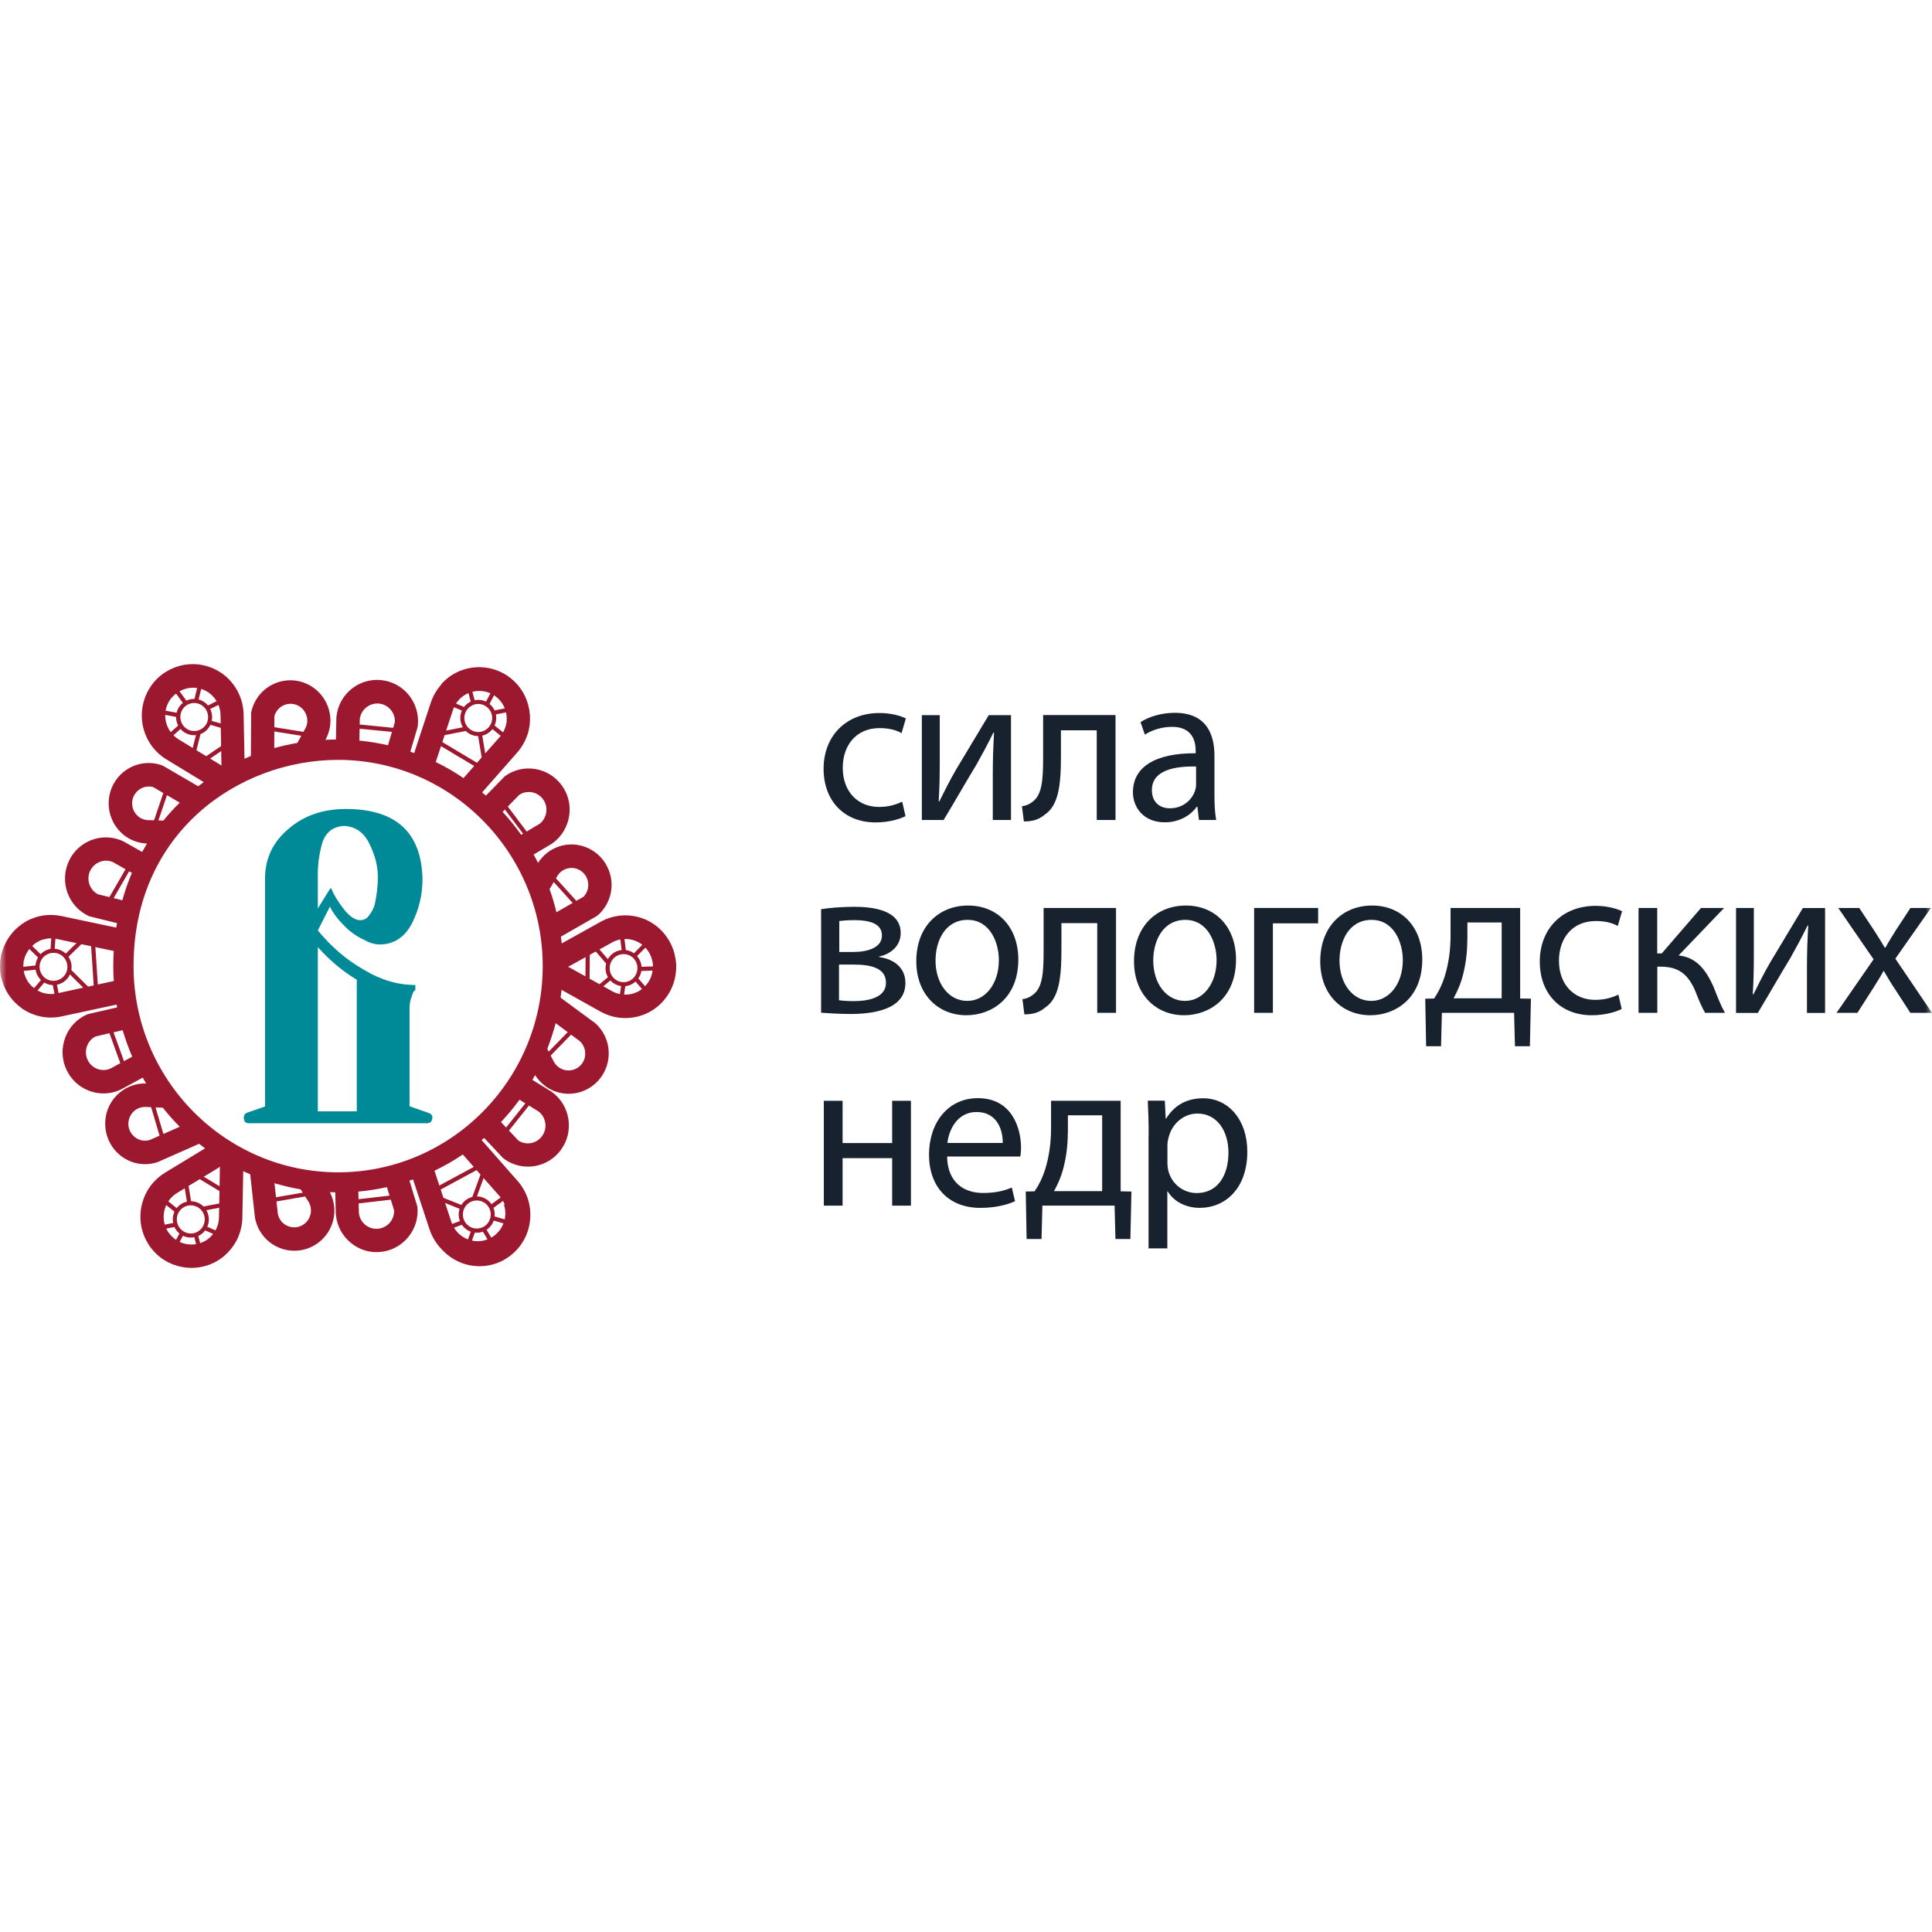 <svg width="152" height="152" viewBox="0 0 152 152" fill="none" xmlns="http://www.w3.org/2000/svg">
<mask id="mask0_180_2842" style="mask-type:alpha" maskUnits="userSpaceOnUse" x="0" y="0" width="152" height="152">
<rect x="0.5" y="0.5" width="151" height="151" fill="white" stroke="#EDE0D5"/>
</mask>
<g mask="url(#mask0_180_2842)">
<path d="M37.627 57.913C36.844 57.913 36.213 57.27 36.213 56.488C36.213 55.706 36.852 55.062 37.627 55.062C38.41 55.062 39.041 55.706 39.041 56.488C39.041 57.27 38.403 57.913 37.627 57.913ZM37.627 55.384C37.026 55.384 36.532 55.883 36.532 56.488C36.532 57.093 37.026 57.592 37.627 57.592C38.228 57.592 38.722 57.093 38.722 56.488C38.722 55.883 38.228 55.384 37.627 55.384Z" fill="#9C182F"/>
<path d="M38.806 56.996L38.602 57.253L39.612 58.065L39.816 57.807L38.806 56.996Z" fill="#9C182F"/>
<path d="M38.736 54.265L38.159 55.344L38.447 55.5L39.024 54.421L38.736 54.265Z" fill="#9C182F"/>
<path d="M35.199 55.06L35.071 55.363L36.49 55.972L36.618 55.669L35.199 55.06Z" fill="#9C182F"/>
<path d="M37.927 57.788L37.605 57.843L37.977 60.057L38.299 60.002L37.927 57.788Z" fill="#9C182F"/>
<path d="M36.658 57.17L34.203 57.654L34.266 57.977L36.721 57.493L36.658 57.17Z" fill="#9C182F"/>
<path d="M40.085 55.653L38.848 55.904L38.913 56.227L40.15 55.976L40.085 55.653Z" fill="#9C182F"/>
<path d="M37.024 53.889L36.709 53.975L37.05 55.255L37.365 55.169L37.024 53.889Z" fill="#9C182F"/>
<path d="M34.496 58.201L34.329 58.485L37.534 60.399L37.7 60.116L34.496 58.201Z" fill="#9C182F"/>
<path d="M15.274 57.844C15.069 57.844 14.864 57.798 14.666 57.706C13.959 57.368 13.655 56.518 13.989 55.805C14.324 55.092 15.176 54.786 15.875 55.123C16.217 55.284 16.476 55.575 16.605 55.935C16.734 56.295 16.711 56.686 16.552 57.031C16.316 57.537 15.807 57.844 15.274 57.844ZM15.282 55.307C14.871 55.307 14.476 55.537 14.294 55.935C14.035 56.487 14.271 57.146 14.811 57.407C15.358 57.667 16.012 57.43 16.27 56.886C16.392 56.617 16.407 56.319 16.308 56.043C16.21 55.767 16.012 55.544 15.746 55.414C15.594 55.345 15.434 55.307 15.282 55.307Z" fill="#9C182F"/>
<path d="M17.401 54.986L16.241 55.56L16.385 55.855L17.545 55.282L17.401 54.986Z" fill="#9C182F"/>
<path d="M14.031 54.257L13.768 54.453L14.489 55.44L14.752 55.244L14.031 54.257Z" fill="#9C182F"/>
<path d="M14.119 56.988L12.964 58.019L13.181 58.266L14.335 57.234L14.119 56.988Z" fill="#9C182F"/>
<path d="M16.574 56.694L16.486 57.011L18.63 57.62L18.718 57.303L16.574 56.694Z" fill="#9C182F"/>
<path d="M15.482 57.582L14.865 60.026L15.182 60.107L15.798 57.664L15.482 57.582Z" fill="#9C182F"/>
<path d="M15.588 53.814L15.284 55.048L15.601 55.127L15.906 53.894L15.588 53.814Z" fill="#9C182F"/>
<path d="M12.698 55.855L12.64 56.179L13.933 56.417L13.992 56.093L12.698 55.855Z" fill="#9C182F"/>
<path d="M18.575 57.897L15.485 59.995L15.668 60.268L18.757 58.17L18.575 57.897Z" fill="#9C182F"/>
<path d="M4.212 77.502C4.128 77.502 4.037 77.494 3.946 77.479C3.573 77.41 3.254 77.195 3.034 76.881C2.821 76.567 2.737 76.183 2.813 75.808C2.882 75.432 3.094 75.111 3.406 74.888C3.718 74.674 4.098 74.589 4.471 74.666C4.843 74.735 5.162 74.95 5.383 75.264C5.596 75.578 5.679 75.961 5.603 76.337C5.535 76.712 5.322 77.034 5.01 77.256C4.775 77.41 4.493 77.502 4.212 77.502ZM4.204 74.965C3.984 74.965 3.771 75.034 3.589 75.156C3.345 75.325 3.186 75.57 3.132 75.862C3.079 76.153 3.14 76.444 3.307 76.689C3.475 76.934 3.718 77.095 4.007 77.149C4.296 77.203 4.585 77.141 4.828 76.973C5.071 76.804 5.231 76.559 5.284 76.268C5.337 75.977 5.276 75.685 5.109 75.44C4.942 75.195 4.699 75.034 4.41 74.98C4.341 74.972 4.273 74.965 4.204 74.965Z" fill="#9C182F"/>
<path d="M4.059 73.495L3.966 74.794L4.292 74.818L4.385 73.519L4.059 73.495Z" fill="#9C182F"/>
<path d="M2.943 75.942L1.734 76.072L1.769 76.399L2.978 76.269L2.943 75.942Z" fill="#9C182F"/>
<path d="M4.445 77.303L4.124 77.368L4.428 78.893L4.748 78.828L4.445 77.303Z" fill="#9C182F"/>
<path d="M6.706 73.529L5.105 75.089L5.332 75.326L6.933 73.766L6.706 73.529Z" fill="#9C182F"/>
<path d="M5.547 76.251L5.318 76.485L7.101 78.253L7.33 78.018L5.547 76.251Z" fill="#9C182F"/>
<path d="M2.364 74.256L2.136 74.492L3.04 75.379L3.268 75.143L2.364 74.256Z" fill="#9C182F"/>
<path d="M3.287 77.027L2.431 78.033L2.679 78.248L3.535 77.242L3.287 77.027Z" fill="#9C182F"/>
<path d="M7.464 73.921L7.138 73.942L7.382 77.689L7.709 77.668L7.464 73.921Z" fill="#9C182F"/>
<path d="M15.008 97.366C14.62 97.366 14.271 97.213 14.005 96.945C13.739 96.677 13.594 96.317 13.594 95.933C13.594 95.144 14.233 94.508 15.008 94.508H15.016C15.396 94.508 15.753 94.661 16.02 94.929C16.286 95.198 16.43 95.558 16.43 95.941C16.43 96.324 16.278 96.684 16.012 96.953C15.738 97.221 15.388 97.366 15.008 97.366ZM13.754 95.933H13.913C13.913 96.225 14.027 96.508 14.233 96.715C14.438 96.922 14.712 97.037 15.008 97.044C15.008 97.044 15.008 97.044 15.016 97.044C15.305 97.044 15.579 96.93 15.784 96.723C15.989 96.516 16.103 96.24 16.111 95.941C16.111 95.65 15.997 95.366 15.791 95.159C15.586 94.952 15.312 94.837 15.016 94.83C15.016 94.83 15.016 94.83 15.008 94.83C14.408 94.83 13.913 95.32 13.913 95.926L13.754 95.933Z" fill="#9C182F"/>
<path d="M13.03 94.345L12.825 94.602L13.832 95.418L14.037 95.161L13.03 94.345Z" fill="#9C182F"/>
<path d="M14.186 96.92L13.605 97.997L13.893 98.154L14.473 97.077L14.186 96.92Z" fill="#9C182F"/>
<path d="M16.141 96.447L16.011 96.749L17.428 97.365L17.558 97.063L16.141 96.447Z" fill="#9C182F"/>
<path d="M14.682 92.362L14.36 92.416L14.722 94.631L15.044 94.577L14.682 92.362Z" fill="#9C182F"/>
<path d="M18.372 94.466L15.915 94.938L15.976 95.261L18.433 94.79L18.372 94.466Z" fill="#9C182F"/>
<path d="M13.716 96.198L12.477 96.441L12.54 96.765L13.778 96.521L13.716 96.198Z" fill="#9C182F"/>
<path d="M15.58 97.164L15.264 97.248L15.599 98.529L15.915 98.445L15.58 97.164Z" fill="#9C182F"/>
<path d="M15.105 92.02L14.937 92.303L18.133 94.231L18.301 93.949L15.105 92.02Z" fill="#9C182F"/>
<path d="M37.505 96.984C37.247 96.984 36.996 96.915 36.776 96.777C36.449 96.577 36.221 96.263 36.129 95.895C36.038 95.527 36.099 95.144 36.289 94.815C36.692 94.14 37.566 93.926 38.235 94.332C38.562 94.531 38.79 94.845 38.882 95.213C38.973 95.581 38.912 95.964 38.722 96.294C38.524 96.623 38.213 96.853 37.848 96.945C37.741 96.968 37.62 96.984 37.505 96.984ZM37.513 94.447C37.141 94.447 36.783 94.638 36.578 94.976C36.426 95.228 36.38 95.527 36.449 95.811C36.517 96.094 36.692 96.34 36.943 96.493C37.194 96.646 37.483 96.692 37.772 96.623C38.053 96.554 38.296 96.378 38.448 96.125C38.6 95.872 38.646 95.573 38.578 95.29C38.509 95.006 38.334 94.761 38.083 94.608C37.901 94.5 37.703 94.447 37.513 94.447Z" fill="#9C182F"/>
<path d="M36.356 96.001L35.143 96.451L35.256 96.76L36.469 96.31L36.356 96.001Z" fill="#9C182F"/>
<path d="M38.202 96.61L37.921 96.777L38.539 97.833L38.821 97.665L38.202 96.61Z" fill="#9C182F"/>
<path d="M39.785 93.925L38.532 94.834L38.723 95.101L39.975 94.192L39.785 93.925Z" fill="#9C182F"/>
<path d="M34.299 94.006L34.179 94.312L36.25 95.137L36.37 94.831L34.299 94.006Z" fill="#9C182F"/>
<path d="M37.988 91.893L37.127 94.26L37.434 94.373L38.295 92.007L37.988 91.893Z" fill="#9C182F"/>
<path d="M37.071 96.804L36.643 98.001L36.95 98.112L37.378 96.916L37.071 96.804Z" fill="#9C182F"/>
<path d="M38.846 95.686L38.756 96.002L40.019 96.371L40.109 96.054L38.846 95.686Z" fill="#9C182F"/>
<path d="M37.513 91.676L34.23 93.451L34.384 93.741L37.667 91.967L37.513 91.676Z" fill="#9C182F"/>
<path d="M49.062 77.594C48.575 77.594 48.096 77.341 47.83 76.881C47.443 76.199 47.671 75.326 48.347 74.927C49.024 74.536 49.891 74.766 50.286 75.448C50.476 75.778 50.529 76.161 50.431 76.529C50.332 76.897 50.096 77.203 49.769 77.395C49.549 77.533 49.305 77.594 49.062 77.594ZM49.062 75.065C48.88 75.065 48.69 75.111 48.515 75.211C47.99 75.517 47.815 76.192 48.112 76.72C48.256 76.973 48.492 77.157 48.773 77.234C49.054 77.311 49.351 77.272 49.602 77.126C50.127 76.82 50.301 76.146 50.005 75.617C49.807 75.257 49.442 75.065 49.062 75.065Z" fill="#9C182F"/>
<path d="M48.893 77.408L48.701 78.696L49.024 78.745L49.216 77.457L48.893 77.408Z" fill="#9C182F"/>
<path d="M51.525 76.027L50.31 76.065L50.32 76.394L51.535 76.356L51.525 76.027Z" fill="#9C182F"/>
<path d="M49.065 73.334L48.741 73.374L48.928 74.918L49.253 74.878L49.065 73.334Z" fill="#9C182F"/>
<path d="M46.378 78.505L46.173 78.26L47.891 76.828L48.096 77.073L46.378 78.505Z" fill="#9C182F"/>
<path d="M46.355 73.761L46.108 73.978L47.752 75.878L47.998 75.661L46.355 73.761Z" fill="#9C182F"/>
<path d="M50.179 76.934L49.933 77.152L50.767 78.106L51.012 77.889L50.179 76.934Z" fill="#9C182F"/>
<path d="M50.753 74.109L49.825 75.048L50.056 75.281L50.984 74.342L50.753 74.109Z" fill="#9C182F"/>
<path d="M46.084 74.307L46.045 78.061L46.372 78.065L46.41 74.31L46.084 74.307Z" fill="#9C182F"/>
<path d="M39.749 63.186L39.489 63.385L41.191 65.642L41.451 65.442L39.749 63.186Z" fill="#9C182F"/>
<path d="M43.555 68.898L43.313 69.12L45.173 71.174L45.414 70.952L43.555 68.898Z" fill="#9C182F"/>
<path d="M27.927 56.967L27.895 57.294L30.929 57.593L30.961 57.265L27.927 56.967Z" fill="#9C182F"/>
<path d="M20.994 57.121L20.943 57.447L23.887 57.916L23.938 57.59L20.994 57.121Z" fill="#9C182F"/>
<path d="M13.1 61.653L11.953 65.032L12.262 65.139L13.409 61.76L13.1 61.653Z" fill="#9C182F"/>
<path d="M10.046 68.094L8.25 71.198L8.532 71.364L10.328 68.26L10.046 68.094Z" fill="#9C182F"/>
<path d="M8.794 80.834L8.487 80.947L9.539 83.847L9.846 83.734L8.794 80.834Z" fill="#9C182F"/>
<path d="M12.05 86.495L11.737 86.589L12.726 89.93L13.04 89.836L12.05 86.495Z" fill="#9C182F"/>
<path d="M24.258 93.753L21.194 94.285L21.249 94.61L24.314 94.078L24.258 93.753Z" fill="#9C182F"/>
<path d="M31.084 94.012L27.738 94.402L27.776 94.729L31.122 94.339L31.084 94.012Z" fill="#9C182F"/>
<path d="M41.572 86.506L39.405 89.223L39.66 89.429L41.827 86.713L41.572 86.506Z" fill="#9C182F"/>
<path d="M45.173 80.68L42.456 83.467L42.689 83.698L45.406 80.911L45.173 80.68Z" fill="#9C182F"/>
<path d="M53.198 75.854C53.198 75.785 53.183 75.716 53.175 75.647C53.168 75.578 53.16 75.517 53.153 75.448C53.145 75.41 53.137 75.379 53.13 75.341C53.114 75.241 53.092 75.149 53.069 75.049V75.042C52.712 73.67 51.655 72.52 50.203 72.145C49.214 71.884 48.18 72.015 47.283 72.505L44.196 74.222C44.181 74.046 44.151 73.869 44.128 73.693L46.903 72.099L47.062 71.984C48.028 71.11 48.37 69.754 47.922 68.528C47.329 66.88 45.511 66.029 43.884 66.627C43.238 66.865 42.706 67.309 42.333 67.884C42.219 67.662 42.105 67.447 41.984 67.232L43.413 66.382L43.481 66.336C44.918 65.286 45.253 63.255 44.211 61.806C43.17 60.358 41.155 60.021 39.718 61.071L38.228 62.596C38.129 62.511 38.03 62.427 37.931 62.343L40.676 59.224C41.048 58.802 41.322 58.319 41.497 57.806H41.505C41.573 57.591 41.619 57.377 41.649 57.162C41.657 57.139 41.657 57.108 41.664 57.086C41.672 57.001 41.68 56.917 41.687 56.833C41.695 56.779 41.695 56.718 41.695 56.664C41.695 56.61 41.695 56.557 41.695 56.511C41.695 56.449 41.695 56.38 41.695 56.319C41.695 56.288 41.687 56.258 41.687 56.227C41.687 56.219 41.687 56.219 41.687 56.212C41.603 55.177 41.147 54.219 40.372 53.522C39.574 52.801 38.547 52.441 37.483 52.495C36.411 52.556 35.43 53.024 34.715 53.828L34.73 53.844C34.358 54.258 34.069 54.748 33.886 55.3L32.586 59.247C32.488 59.208 32.381 59.178 32.282 59.139L32.845 57.246L32.875 57.07C32.959 56.204 32.708 55.361 32.168 54.687C31.621 54.012 30.853 53.599 29.994 53.507C28.222 53.323 26.641 54.625 26.466 56.411L26.428 58.181C26.154 58.181 25.881 58.189 25.607 58.204C25.949 57.576 26.078 56.856 25.949 56.143C25.645 54.419 24.003 53.261 22.3 53.568C21.022 53.798 20.026 54.771 19.76 56.051L19.737 59.477C19.57 59.546 19.403 59.615 19.236 59.691L19.167 56.173C19.137 55.147 18.734 54.181 18.019 53.453C16.962 52.372 15.449 52.02 14.096 52.395C14.088 52.395 14.088 52.395 14.081 52.403C13.989 52.426 13.906 52.457 13.822 52.487C13.784 52.503 13.746 52.51 13.708 52.526C13.647 52.548 13.594 52.579 13.541 52.602C13.473 52.633 13.404 52.663 13.343 52.694C13.32 52.702 13.305 52.717 13.282 52.725C12.613 53.077 12.058 53.614 11.678 54.296C11.154 55.231 11.017 56.327 11.298 57.361C11.572 58.35 12.195 59.193 13.069 59.73L16.027 61.531C15.883 61.638 15.738 61.745 15.594 61.86L12.857 60.266L12.682 60.189C11.45 59.783 10.12 60.166 9.283 61.163C8.743 61.814 8.485 62.634 8.561 63.485C8.637 64.328 9.032 65.094 9.671 65.638C10.203 66.091 10.872 66.336 11.564 66.366C11.435 66.581 11.306 66.803 11.184 67.025L9.732 66.206L9.656 66.167C8.873 65.815 7.998 65.784 7.192 66.091C6.387 66.397 5.748 67.002 5.398 67.792C4.668 69.424 5.391 71.348 7.01 72.084L9.207 72.628C9.184 72.743 9.169 72.865 9.146 72.98L4.82 72.068C4.121 71.923 3.421 71.969 2.79 72.168C2.775 72.168 2.767 72.176 2.752 72.183C2.646 72.222 2.539 72.26 2.441 72.298C2.395 72.321 2.349 72.344 2.304 72.359C2.235 72.39 2.174 72.421 2.106 72.459C2.038 72.498 1.977 72.536 1.916 72.574C1.87 72.605 1.825 72.628 1.787 72.658C1.718 72.704 1.657 72.75 1.589 72.804C1.551 72.835 1.513 72.865 1.475 72.896C1.422 72.942 1.361 72.996 1.308 73.042C1.262 73.08 1.216 73.126 1.178 73.164C1.14 73.203 1.095 73.249 1.057 73.294C1.004 73.348 0.95 73.409 0.905 73.471C0.874 73.501 0.852 73.54 0.829 73.57C0.776 73.647 0.715 73.716 0.669 73.793C0.661 73.8 0.654 73.808 0.646 73.823C0.631 73.846 0.623 73.869 0.608 73.892C0.563 73.969 0.509 74.053 0.471 74.138C0.449 74.183 0.426 74.23 0.403 74.268C0.373 74.337 0.335 74.406 0.304 74.482C0.274 74.551 0.251 74.62 0.228 74.689C0.213 74.743 0.19 74.789 0.175 74.843C0.144 74.935 0.122 75.034 0.099 75.126C0.091 75.149 0.084 75.172 0.076 75.203C0.076 75.21 0.076 75.218 0.076 75.226C0.053 75.333 0.038 75.44 0.023 75.548C0.023 75.578 0.015 75.601 0.015 75.632C0.015 75.709 0.008 75.808 0.008 75.908C0.008 75.946 0 75.984 0 76.015C0 76.1 0.008 76.184 0.008 76.268C0.008 76.322 0.015 76.368 0.015 76.421C0.023 76.498 0.038 76.567 0.046 76.644C0.053 76.697 0.061 76.758 0.076 76.812C0.076 76.828 0.076 76.843 0.084 76.85C0.099 76.927 0.122 76.996 0.144 77.073C0.152 77.111 0.16 77.149 0.175 77.18C0.395 77.923 0.821 78.582 1.407 79.081C1.414 79.088 1.414 79.088 1.422 79.096C1.505 79.165 1.597 79.234 1.68 79.303C1.703 79.318 1.718 79.334 1.741 79.349C1.764 79.364 1.794 79.387 1.817 79.403C1.878 79.441 1.939 79.472 2 79.51C2.022 79.525 2.045 79.54 2.076 79.556C2.174 79.609 2.281 79.663 2.38 79.709C2.395 79.717 2.403 79.724 2.418 79.724C3.17 80.054 4.014 80.146 4.835 79.97L9.177 79.035C9.192 79.111 9.2 79.18 9.215 79.257L6.987 79.77L6.82 79.824C6.037 80.177 5.436 80.82 5.132 81.633C4.828 82.445 4.851 83.326 5.208 84.116C5.938 85.748 7.846 86.476 9.466 85.74L11.23 84.783C11.313 84.936 11.405 85.089 11.496 85.242C10.728 85.219 9.983 85.48 9.397 85.978C8.751 86.522 8.356 87.289 8.287 88.132C8.219 88.975 8.47 89.802 9.01 90.454C9.846 91.458 11.176 91.841 12.408 91.427L15.67 89.986C15.822 90.109 15.974 90.231 16.134 90.347L12.956 92.278C12.089 92.814 11.458 93.657 11.192 94.646C10.91 95.688 11.04 96.776 11.572 97.711C11.891 98.286 12.34 98.754 12.872 99.106C12.956 99.16 13.047 99.213 13.138 99.26C13.168 99.275 13.199 99.29 13.222 99.305C13.282 99.336 13.343 99.359 13.404 99.39C13.465 99.42 13.526 99.451 13.594 99.474C13.632 99.489 13.67 99.505 13.716 99.512C13.799 99.543 13.891 99.574 13.974 99.597C13.982 99.597 13.989 99.604 13.997 99.604C14.347 99.704 14.704 99.75 15.069 99.75C16.103 99.75 17.145 99.352 17.92 98.547C18.635 97.819 19.046 96.845 19.068 95.819L19.137 92.14C19.319 92.224 19.494 92.308 19.684 92.385L20.057 95.788L20.072 95.872C20.338 97.152 21.334 98.125 22.611 98.355C24.322 98.662 25.964 97.504 26.261 95.78C26.382 95.098 26.261 94.408 25.957 93.795C26.093 93.803 26.23 93.803 26.375 93.803L26.42 95.52L26.428 95.588C26.512 96.455 26.93 97.229 27.599 97.78C28.268 98.332 29.104 98.585 29.956 98.493C30.815 98.409 31.583 97.987 32.13 97.313C32.678 96.638 32.928 95.796 32.837 94.93L32.214 92.883C32.305 92.853 32.404 92.822 32.495 92.791L33.788 96.7C33.985 97.305 34.312 97.834 34.738 98.278C34.753 98.302 34.776 98.317 34.791 98.332C34.806 98.347 34.814 98.355 34.829 98.371C35.536 99.114 36.479 99.558 37.505 99.612C37.582 99.62 37.65 99.62 37.726 99.62C38.714 99.62 39.657 99.26 40.395 98.585C41.193 97.865 41.664 96.876 41.718 95.796C41.778 94.715 41.413 93.68 40.699 92.883L37.893 89.695C37.962 89.641 38.023 89.58 38.091 89.526L39.528 91.059L39.657 91.174C41.102 92.224 43.117 91.887 44.151 90.439C45.192 88.982 44.858 86.951 43.421 85.909L41.885 84.959C41.953 84.836 42.029 84.714 42.098 84.583C42.47 85.166 43.01 85.618 43.664 85.863C45.299 86.461 47.108 85.61 47.701 83.963C48.142 82.736 47.808 81.38 46.842 80.506L44.105 78.491C44.135 78.291 44.158 78.084 44.181 77.877L47.283 79.609C48.18 80.1 49.214 80.223 50.203 79.97C51.236 79.701 52.111 79.035 52.651 78.107C53.038 77.441 53.221 76.69 53.198 75.931C53.198 75.908 53.198 75.885 53.198 75.854ZM13.077 56.871C12.925 56.304 12.993 55.714 13.282 55.208C13.396 55.001 13.549 54.825 13.723 54.671C13.792 54.61 13.86 54.556 13.936 54.503C13.989 54.465 14.043 54.434 14.096 54.403C14.157 54.365 14.225 54.334 14.286 54.304C14.354 54.273 14.431 54.242 14.507 54.219C15.267 53.966 16.134 54.143 16.727 54.756C17.114 55.154 17.335 55.675 17.35 56.227L17.418 59.952C17.411 60.051 17.426 60.143 17.434 60.235C17.358 60.182 17.282 60.128 17.19 60.082L14.035 58.158C13.564 57.86 13.222 57.407 13.077 56.871ZM17.297 92.071L17.228 95.788C17.213 96.347 16.993 96.868 16.605 97.267C16.004 97.88 15.137 98.049 14.377 97.803C14.301 97.78 14.233 97.75 14.164 97.719C14.096 97.688 14.035 97.658 13.967 97.62C13.914 97.589 13.86 97.558 13.815 97.52C13.739 97.466 13.67 97.412 13.602 97.351C13.434 97.198 13.282 97.022 13.161 96.815C12.872 96.309 12.803 95.719 12.956 95.152C13.1 94.615 13.442 94.163 13.906 93.872L17.069 91.948C17.152 91.902 17.236 91.849 17.312 91.795C17.297 91.879 17.289 91.971 17.297 92.071ZM26.603 92.232C17.73 92.232 10.507 84.951 10.507 76.007C10.507 65.47 18.802 59.783 26.603 59.783C35.475 59.783 42.698 67.064 42.698 76.007C42.698 84.951 35.475 92.232 26.603 92.232ZM43.763 69.064L43.793 69.01C43.945 68.712 44.204 68.482 44.516 68.367C45.2 68.114 45.952 68.474 46.203 69.164C46.378 69.647 46.264 70.183 45.907 70.551L43.778 71.769C43.626 71.149 43.451 70.543 43.238 69.953L43.763 69.064ZM40.851 62.535C41.14 62.343 41.482 62.274 41.824 62.328C42.189 62.389 42.508 62.588 42.729 62.887C43.17 63.5 43.041 64.359 42.447 64.818L41.003 65.677C40.554 65.048 40.068 64.443 39.543 63.876L40.851 62.535ZM35.635 55.867C35.818 55.307 36.198 54.855 36.715 54.595C37.232 54.334 37.825 54.288 38.372 54.465C39.224 54.748 39.786 55.507 39.862 56.358V56.365C39.87 56.442 39.862 56.526 39.862 56.603C39.862 56.679 39.862 56.748 39.855 56.825C39.855 56.84 39.847 56.863 39.84 56.879C39.771 57.285 39.596 57.668 39.315 57.982L36.464 61.216C35.772 60.741 35.042 60.32 34.282 59.952L35.635 55.867ZM29.819 55.353C30.184 55.392 30.518 55.568 30.754 55.859C30.975 56.127 31.081 56.465 31.066 56.81L30.526 58.634C29.788 58.465 29.043 58.342 28.276 58.266L28.306 56.572C28.397 55.821 29.074 55.285 29.819 55.353ZM21.585 56.35C21.722 55.852 22.117 55.484 22.627 55.392C23.341 55.261 24.025 55.744 24.155 56.465C24.215 56.794 24.147 57.139 23.965 57.415L23.394 58.45C22.779 58.557 22.17 58.687 21.577 58.856L21.585 56.35ZM11.807 64.527H11.777C11.45 64.542 11.116 64.435 10.865 64.221C10.599 63.991 10.431 63.676 10.401 63.316C10.37 62.964 10.477 62.619 10.705 62.351C11.032 61.952 11.556 61.791 12.043 61.921L14.142 63.148C13.685 63.592 13.26 64.06 12.857 64.558L11.807 64.527ZM7.709 70.359C7.063 70.022 6.774 69.225 7.078 68.543C7.23 68.206 7.504 67.945 7.854 67.807C8.188 67.677 8.553 67.685 8.88 67.823L10.378 68.673C10.082 69.363 9.831 70.083 9.625 70.827L7.709 70.359ZM4.455 78.161C4.151 78.23 3.84 78.215 3.543 78.153C3.414 78.123 3.284 78.084 3.163 78.031C3.125 78.015 3.087 77.992 3.056 77.977C2.965 77.931 2.882 77.893 2.798 77.832C2.752 77.801 2.714 77.763 2.676 77.732C2.6 77.678 2.532 77.617 2.463 77.556C2.441 77.533 2.425 77.51 2.403 77.487C2.327 77.402 2.258 77.318 2.19 77.218C2.174 77.188 2.159 77.157 2.144 77.134C2.091 77.042 2.038 76.95 2 76.85C1.969 76.781 1.954 76.713 1.931 76.644C1.908 76.582 1.886 76.513 1.878 76.452C1.863 76.368 1.855 76.283 1.848 76.199C1.84 76.138 1.832 76.076 1.832 76.015C1.832 75.946 1.84 75.885 1.848 75.824C1.855 75.747 1.855 75.663 1.87 75.586C1.886 75.525 1.908 75.471 1.924 75.41C1.946 75.333 1.969 75.249 2 75.18C2.03 75.103 2.076 75.026 2.121 74.95C2.152 74.904 2.174 74.85 2.205 74.804C2.25 74.735 2.311 74.674 2.365 74.605C2.403 74.559 2.441 74.513 2.479 74.467C2.524 74.421 2.577 74.383 2.631 74.337C2.691 74.291 2.745 74.237 2.805 74.191C2.859 74.153 2.92 74.13 2.973 74.099C3.041 74.061 3.102 74.023 3.17 73.992C3.254 73.954 3.345 73.931 3.437 73.908C3.756 73.816 4.106 73.793 4.448 73.869L8.949 74.82C8.926 75.21 8.911 75.601 8.911 76C8.911 76.398 8.926 76.789 8.956 77.18L4.455 78.161ZM8.683 84.07C7.991 84.369 7.185 84.055 6.881 83.357C6.729 83.02 6.721 82.637 6.85 82.292C6.972 81.97 7.2 81.709 7.504 81.548L9.648 81.05C9.861 81.763 10.112 82.46 10.401 83.135L8.683 84.07ZM11.792 89.687C11.29 89.841 10.751 89.68 10.409 89.266C10.18 88.998 10.074 88.653 10.104 88.3C10.135 87.948 10.302 87.626 10.568 87.396C10.827 87.181 11.154 87.074 11.488 87.089L12.811 87.151C13.229 87.672 13.67 88.178 14.142 88.645L11.792 89.687ZM24.253 94.516C24.436 94.799 24.504 95.136 24.444 95.466C24.314 96.186 23.638 96.669 22.915 96.539C22.391 96.447 21.988 96.056 21.866 95.543L21.593 93.09C22.262 93.289 22.953 93.45 23.653 93.573L24.253 94.516ZM31.005 95.221C31.035 95.956 30.496 96.593 29.758 96.669C29.393 96.707 29.028 96.6 28.739 96.363C28.458 96.133 28.283 95.811 28.238 95.451L28.192 93.749C28.96 93.68 29.705 93.558 30.442 93.397L31.005 95.221ZM39.323 94.132C39.49 94.324 39.612 94.539 39.71 94.761L39.65 94.784C40.022 95.933 39.399 97.167 38.258 97.543C37.118 97.918 35.894 97.29 35.514 96.14L34.183 92.109C34.959 91.734 35.704 91.312 36.411 90.829L39.323 94.132ZM42.364 87.442C42.965 87.894 43.094 88.76 42.653 89.373C42.219 89.979 41.398 90.132 40.782 89.733L39.414 88.277C39.938 87.725 40.425 87.135 40.874 86.522L42.364 87.442ZM45.633 81.924C46.013 82.292 46.142 82.844 45.968 83.342C45.717 84.031 44.964 84.384 44.28 84.139C43.968 84.024 43.71 83.794 43.55 83.487L43.056 82.522C43.314 81.863 43.535 81.188 43.717 80.499L45.633 81.924ZM51.351 76.253C51.343 76.345 51.328 76.429 51.313 76.521C51.267 76.751 51.191 76.966 51.069 77.172C50.773 77.678 50.301 78.038 49.746 78.184C49.214 78.322 48.651 78.253 48.172 77.992L44.941 76.191C44.858 76.138 44.774 76.1 44.69 76.061C44.774 76.023 44.865 75.977 44.941 75.931L48.172 74.138C48.659 73.869 49.222 73.808 49.754 73.946C50.583 74.16 51.16 74.835 51.328 75.624C51.343 75.701 51.358 75.778 51.366 75.854C51.373 75.931 51.373 76 51.373 76.076C51.358 76.122 51.358 76.184 51.351 76.253Z" fill="#9C182F"/>
<path d="M20.855 87.05L19.464 87.533C19.274 87.602 19.182 87.733 19.182 87.924C19.182 88.2 19.289 88.346 19.524 88.369H33.59C33.856 88.369 34.001 88.223 34.023 87.916C34.023 87.802 33.955 87.687 33.818 87.595L32.221 87.035V79.341C32.221 78.981 32.282 78.659 32.396 78.383C32.465 78.115 32.556 77.954 32.678 77.892V77.494C31.286 77.494 29.918 77.088 28.58 76.267C27.257 75.516 26.063 74.49 25.006 73.202L25.957 71.324C26.2 71.861 26.679 72.474 27.416 73.156C27.797 73.478 28.2 73.739 28.625 73.93C29.051 74.183 29.484 74.306 29.925 74.306C31.028 74.283 31.864 73.716 32.427 72.612C32.967 71.531 33.24 70.382 33.24 69.171C33.164 65.462 31.127 63.622 27.112 63.645C25.356 63.668 23.889 64.182 22.71 65.201C21.501 66.213 20.878 67.485 20.855 69.01V87.05ZM25.006 71.47V69.002C24.983 68.106 25.098 67.224 25.348 66.335C25.622 65.477 26.192 65.032 27.074 64.979C27.987 65.032 28.656 65.507 29.081 66.419C29.515 67.301 29.728 68.159 29.728 69.002C29.728 69.692 29.644 70.405 29.484 71.156C29.386 71.485 29.241 71.769 29.051 71.999C28.884 72.267 28.633 72.397 28.298 72.397C27.895 72.374 27.47 72.068 27.013 71.478C26.573 70.91 26.253 70.382 26.055 69.891H25.987L25.006 71.47ZM28.07 87.434H25.006V74.52C25.964 75.585 26.991 76.436 28.07 77.08V87.434Z" fill="#008996"/>
<path d="M71.24 64.209C70.846 64.415 69.983 64.704 68.885 64.704C66.409 64.704 64.796 62.999 64.796 60.48C64.796 57.938 66.53 56.096 69.203 56.096C70.081 56.096 70.869 56.317 71.27 56.522L70.929 57.679C70.573 57.474 70.013 57.283 69.203 57.283C67.317 57.283 66.303 58.684 66.303 60.404C66.303 62.314 67.522 63.486 69.15 63.486C69.998 63.486 70.558 63.265 70.982 63.075L71.24 64.209Z" fill="#18212E"/>
<path d="M73.936 56.264V59.742C73.936 61.051 73.92 61.873 73.852 63.045H73.905C74.397 62.055 74.685 61.477 75.23 60.526L77.79 56.264H79.539V64.513H78.108V61.02C78.108 59.673 78.138 58.973 78.206 57.641H78.153C77.631 58.699 77.267 59.361 76.798 60.198C76.018 61.477 75.117 63.06 74.239 64.513H72.527V56.264H73.936Z" fill="#18212E"/>
<path d="M87.763 56.264V64.513H86.286V57.458H83.469V59.551C83.469 61.872 83.249 63.402 82.182 64.102C81.773 64.445 81.319 64.627 80.554 64.627L80.402 63.433C80.69 63.402 81.016 63.265 81.22 63.09C81.985 62.542 82.068 61.385 82.068 59.544V56.256H87.763V56.264Z" fill="#18212E"/>
<path d="M95.547 62.534C95.547 63.25 95.577 63.95 95.683 64.513H94.328L94.207 63.47H94.154C93.699 64.117 92.814 64.696 91.64 64.696C89.974 64.696 89.133 63.524 89.133 62.329C89.133 60.335 90.898 59.247 94.07 59.262V59.094C94.07 58.409 93.881 57.184 92.208 57.184C91.443 57.184 90.648 57.42 90.072 57.801L89.731 56.811C90.413 56.37 91.397 56.081 92.427 56.081C94.941 56.081 95.547 57.801 95.547 59.46V62.534ZM94.101 60.304C92.473 60.274 90.625 60.563 90.625 62.161C90.625 63.136 91.269 63.592 92.034 63.592C93.101 63.592 93.783 62.907 94.017 62.215C94.07 62.062 94.101 61.895 94.101 61.735V60.304Z" fill="#18212E"/>
<path d="M64.6 71.532C65.175 71.434 66.243 71.342 67.212 71.342C68.583 71.342 70.862 71.563 70.862 73.405C70.862 74.425 70.082 75.056 69.151 75.262V75.292C70.355 75.46 71.233 76.144 71.233 77.339C71.233 79.501 68.522 79.775 66.909 79.775C65.993 79.775 65.047 79.706 64.6 79.676V71.532ZM66.008 78.694C66.433 78.747 66.735 78.763 67.212 78.763C68.212 78.763 69.704 78.527 69.704 77.332C69.704 76.137 68.515 75.886 67.091 75.886H66.008V78.694ZM66.024 74.896H67.144C68.25 74.896 69.386 74.569 69.386 73.603C69.386 72.781 68.674 72.392 67.182 72.392C66.69 72.392 66.387 72.423 66.031 72.461V74.896H66.024Z" fill="#18212E"/>
<path d="M80.116 75.49C80.116 78.542 78.011 79.874 76.027 79.874C73.808 79.874 72.089 78.237 72.089 75.627C72.089 72.864 73.884 71.243 76.163 71.243C78.525 71.243 80.116 72.963 80.116 75.49ZM73.603 75.574C73.603 77.377 74.641 78.747 76.095 78.747C77.518 78.747 78.586 77.4 78.586 75.543C78.586 74.143 77.889 72.37 76.125 72.37C74.368 72.37 73.603 74.006 73.603 75.574Z" fill="#18212E"/>
<path d="M87.802 71.434V79.684H86.325V72.629H83.508V74.722C83.508 77.043 83.288 78.573 82.221 79.273C81.812 79.615 81.358 79.806 80.593 79.806L80.441 78.611C80.729 78.58 81.055 78.443 81.259 78.268C82.024 77.72 82.107 76.564 82.107 74.722V71.434H87.802Z" fill="#18212E"/>
<path d="M97.244 75.49C97.244 78.542 95.139 79.874 93.155 79.874C90.937 79.874 89.218 78.237 89.218 75.627C89.218 72.864 91.012 71.243 93.292 71.243C95.654 71.243 97.244 72.963 97.244 75.49ZM90.732 75.574C90.732 77.377 91.77 78.747 93.224 78.747C94.647 78.747 95.715 77.4 95.715 75.543C95.715 74.143 95.018 72.37 93.254 72.37C91.497 72.37 90.732 74.006 90.732 75.574Z" fill="#18212E"/>
<path d="M103.704 71.434V72.644H100.145V79.684H98.668V71.434H103.704Z" fill="#18212E"/>
<path d="M111.897 75.49C111.897 78.542 109.792 79.874 107.808 79.874C105.589 79.874 103.87 78.237 103.87 75.627C103.87 72.864 105.665 71.243 107.944 71.243C110.307 71.243 111.897 72.963 111.897 75.49ZM105.385 75.574C105.385 77.377 106.422 78.747 107.876 78.747C109.3 78.747 110.367 77.4 110.367 75.543C110.367 74.143 109.671 72.37 107.906 72.37C106.149 72.37 105.385 74.006 105.385 75.574Z" fill="#18212E"/>
<path d="M119.598 71.434V78.558L120.446 78.573L120.363 82.31H119.189L119.121 79.684H113.442L113.373 82.31H112.2L112.132 78.573L112.828 78.558C113.184 78.032 113.457 77.469 113.646 76.868C113.972 75.848 114.123 74.737 114.123 73.58V71.434H119.598ZM115.441 73.938C115.441 75.026 115.289 76.084 115.017 77.005C114.85 77.568 114.608 78.078 114.358 78.542H118.144V72.576H115.448V73.938H115.441Z" fill="#18212E"/>
<path d="M127.587 79.379C127.193 79.585 126.33 79.874 125.232 79.874C122.756 79.874 121.143 78.169 121.143 75.65C121.143 73.108 122.869 71.267 125.55 71.267C126.428 71.267 127.208 71.487 127.617 71.693L127.276 72.85C126.92 72.644 126.36 72.462 125.55 72.462C123.664 72.462 122.65 73.862 122.65 75.582C122.65 77.492 123.869 78.664 125.497 78.664C126.345 78.664 126.905 78.443 127.329 78.253L127.587 79.379Z" fill="#18212E"/>
<path d="M130.381 71.434V75.011H130.737L133.826 71.434H135.644L132.062 75.171C133.387 75.308 134.182 76.191 134.826 77.675C135.046 78.223 135.333 79.022 135.712 79.684H134.152C133.932 79.326 133.645 78.679 133.387 77.994C132.827 76.662 132.062 76.054 130.676 76.054H130.389V79.684H128.912V71.434H130.381Z" fill="#18212E"/>
<path d="M137.984 71.434V74.912C137.984 76.229 137.968 77.043 137.9 78.223H137.953C138.445 77.233 138.733 76.655 139.278 75.704L141.838 71.442H143.587V79.692H142.163V76.198C142.163 74.851 142.194 74.151 142.262 72.819H142.209C141.686 73.877 141.323 74.539 140.853 75.376C140.073 76.655 139.172 78.238 138.294 79.692H136.583V71.434H137.984Z" fill="#18212E"/>
<path d="M146.275 71.434L147.449 73.207C147.752 73.664 148.009 74.098 148.282 74.554H148.335C148.608 74.06 148.88 73.633 149.153 73.192L150.304 71.434H151.917L149.115 75.422L152 79.684H150.296L149.092 77.827C148.767 77.347 148.502 76.891 148.214 76.396H148.184C147.911 76.906 147.623 77.332 147.32 77.827L146.131 79.684H144.488L147.404 75.475L144.625 71.434H146.275Z" fill="#18212E"/>
<path d="M66.29 86.604V89.93H70.19V86.604H71.667V94.854H70.19V91.117H66.29V94.854H64.814V86.604H66.29Z" fill="#18212E"/>
<path d="M74.514 90.995C74.544 93.027 75.839 93.857 77.331 93.857C78.398 93.857 79.042 93.666 79.603 93.431L79.86 94.504C79.338 94.74 78.436 95.029 77.126 95.029C74.597 95.029 73.09 93.339 73.09 90.851C73.09 88.362 74.552 86.398 76.937 86.398C79.618 86.398 80.329 88.765 80.329 90.287C80.329 90.592 80.299 90.835 80.276 90.988H74.514V90.995ZM78.891 89.922C78.906 88.971 78.497 87.487 76.823 87.487C75.317 87.487 74.65 88.887 74.537 89.922H78.891Z" fill="#18212E"/>
<path d="M88.167 86.604V93.728L89.015 93.743L88.932 97.48H87.758L87.69 94.854H82.01L81.942 97.48H80.769L80.7 93.743L81.397 93.728C81.753 93.202 82.026 92.639 82.215 92.038C82.54 91.018 82.692 89.907 82.692 88.75V86.604H88.167ZM84.01 89.108C84.01 90.196 83.858 91.254 83.585 92.175C83.419 92.738 83.177 93.248 82.927 93.712H86.713V87.746H84.017V89.108H84.01Z" fill="#18212E"/>
<path d="M90.37 89.29C90.37 88.232 90.34 87.38 90.302 86.596H91.642L91.711 88.012H91.741C92.354 87.007 93.316 86.406 94.656 86.406C96.64 86.406 98.132 88.095 98.132 90.599C98.132 93.567 96.337 95.028 94.399 95.028C93.316 95.028 92.362 94.549 91.87 93.735H91.839V98.217H90.363V89.29H90.37ZM91.847 91.49C91.847 91.71 91.877 91.916 91.915 92.106C92.188 93.149 93.089 93.864 94.156 93.864C95.732 93.864 96.648 92.57 96.648 90.675C96.648 89.024 95.785 87.608 94.202 87.608C93.187 87.608 92.233 88.339 91.945 89.465C91.892 89.656 91.847 89.876 91.847 90.082V91.49Z" fill="#18212E"/>
</g>
</svg>
